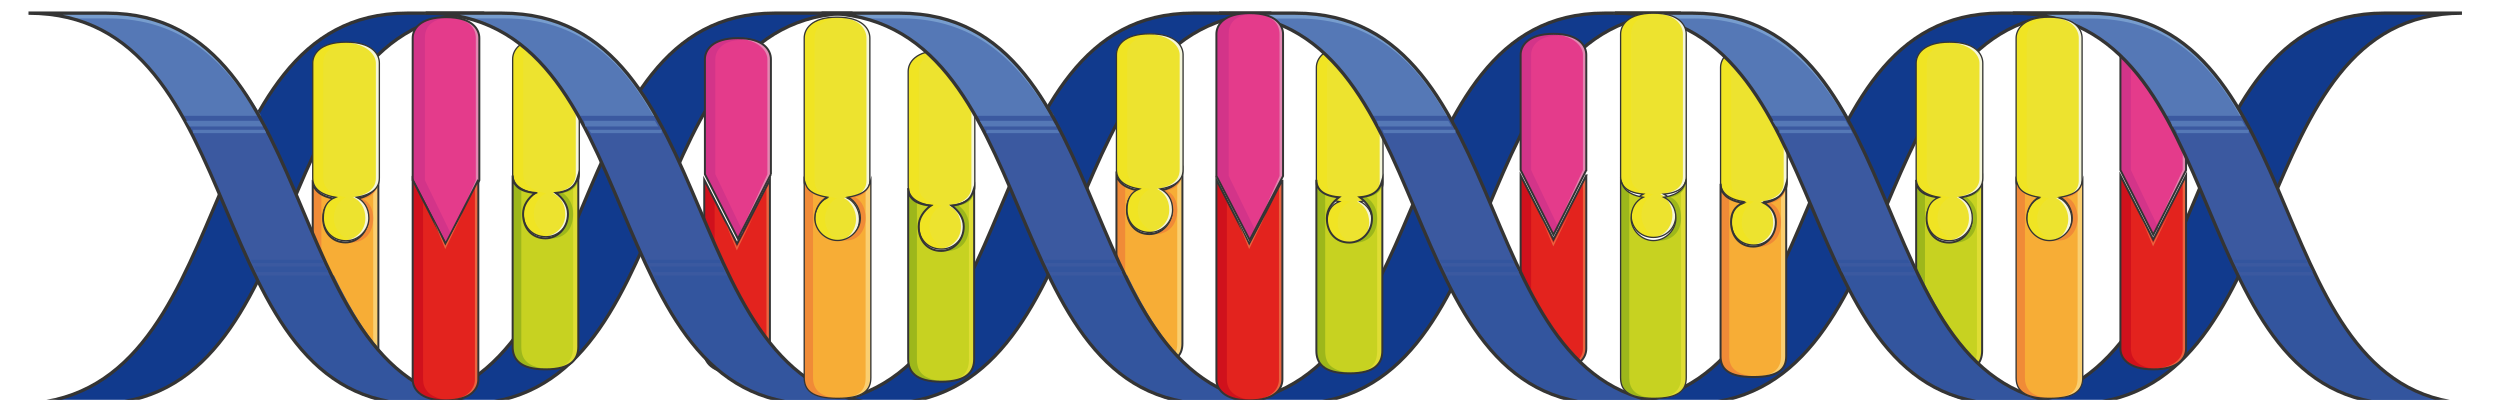 <svg xmlns="http://www.w3.org/2000/svg" version="1.0" viewBox="0 0 599.849 95.924"><defs><clipPath clipPathUnits="userSpaceOnUse" id="a"><path d="M-.08 2.159h599.157V98.1H-.08z"/></clipPath></defs><path d="M524.522 40.815V13.152c0-2.079-1.639-5.037-7.875-5.037-6.196 0-7.875 2.958-7.875 5.037v27.663l7.875 15.51 7.875-15.51z" fill="#e43b8b" fill-rule="evenodd" fill-opacity="1" stroke="none"/><path d="M511.29 40.815V13.152c0-1.679 1.24-4.597 6.596-4.597-.4-.44-.8-.44-1.24-.44-6.195 0-7.874 2.958-7.874 5.037v27.663l7.875 15.51 1.24-1.638-6.597-13.872z" fill="#d33489" fill-rule="evenodd" fill-opacity="1" stroke="none"/><path d="M523.723 13.152v27.663l-7.076 15.51 7.875-15.51V13.152c0-2.079-1.639-5.037-7.875-5.037h-.44c5.837.44 7.516 3.358 7.516 5.037z" fill="#e387b2" fill-rule="evenodd" fill-opacity="1" stroke="none"/><path d="M524.522 40.815V13.152c0-2.079-1.639-5.037-7.875-5.037-6.196 0-7.875 2.958-7.875 5.037v27.663l7.875 15.51 7.875-15.51z" fill="none" stroke="#343434" stroke-width=".48px" stroke-linecap="butt" stroke-linejoin="miter" stroke-miterlimit="8" stroke-dasharray="none" stroke-opacity="1"/><path d="M475.592 84.149V43.134c-.4 1.28-.8 3.798-5.397 4.197 1.679 1.28 2.918 2.919 2.918 5.037 0 3.358-2.518 5.837-5.436 5.837-3.318 0-5.397-2.479-5.397-5.837 0-2.118 1.24-3.757 2.918-5.037-4.997-.4-5.437-2.918-5.437-4.197v41.015c0 2.958 1.68 5.437 7.916 5.437 6.276 0 7.915-2.479 7.915-5.437z" fill="#c7d221" fill-rule="evenodd" fill-opacity="1" stroke="none"/><path d="M475.592 84.149V43.134c0 .44-.4 2.119-1.24 2.518V84.15c0 2.958-1.239 5.437-7.075 5.437h.44c6.236 0 7.875-2.479 7.875-5.437z" fill="#dfdd34" fill-rule="evenodd" fill-opacity="1" stroke="none"/><path d="M470.195 47.331c1.679 1.28 2.918 2.919 2.918 5.037 0 2.918-1.679 4.997-4.157 5.437 0 .4.4.4.84.4 2.918-.4 4.557-2.479 4.557-5.837 0-2.118-.84-3.757-2.479-5.037 2.479-.4 3.718-1.679 3.718-3.757v-.44c-.4 1.28-.8 3.798-5.397 4.197zm-1.24 42.255c-5.836-.4-7.075-2.479-7.075-5.437V46.492c-1.679-.84-2.119-2.918-2.119-3.358v41.015c0 2.958 1.68 5.437 7.916 5.437h1.279z" fill="#9db71b" fill-rule="evenodd" fill-opacity="1" stroke="none"/><path d="M475.592 84.149V43.134c-.4 1.28-.8 3.798-5.397 4.197 1.679 1.28 2.918 2.919 2.918 5.037 0 3.358-2.518 5.837-5.436 5.837-3.318 0-5.397-2.479-5.397-5.837 0-2.118 1.24-3.757 2.918-5.037-4.997-.4-5.437-2.918-5.437-4.197v41.015c0 2.958 1.68 5.437 7.916 5.437 6.276 0 7.915-2.479 7.915-5.437" fill="none" stroke="#343434" stroke-width=".48px" stroke-linecap="butt" stroke-linejoin="miter" stroke-miterlimit="8" stroke-dasharray="none" stroke-opacity="1"/><path d="M426.302 53.408c0-2.519-1.24-4.198-2.919-5.037 5.037-.84 5.437-3.358 5.437-4.598V16.19c0-2.079-1.679-5.037-7.995-5.037-6.276 0-7.995 2.958-7.995 5.037v27.583c0 1.24.44 3.758 5.476 4.598-2.078.84-2.918 2.518-2.918 5.037 0 2.918 2.079 5.396 5.437 5.396 2.958 0 5.477-2.478 5.477-5.396z" fill="#ede32f" fill-rule="evenodd" fill-opacity="1" stroke="none"/><path d="M427.98 16.19v27.583c0 1.24-.4 3.758-5.436 4.598 1.679.84 2.918 2.518 2.918 5.037 0 2.918-2.079 4.997-5.037 5.396h.44c2.918 0 5.437-2.478 5.437-5.396 0-2.519-1.24-4.198-2.919-5.037 5.037-.84 5.437-3.358 5.437-4.598V16.19c0-2.079-1.679-5.037-7.955-5.037h-.44c5.877.44 7.556 3.358 7.556 5.037z" fill="#f5f6db" fill-rule="evenodd" fill-opacity="1" stroke="none"/><path d="M417.907 53.408c0-2.519 1.279-4.198 2.958-5.037-5.077-.84-5.477-3.358-5.477-4.598V16.19c0-1.679.84-4.597 6.716-4.597-.4-.44-.84-.44-1.24-.44-6.315 0-8.034 2.958-8.034 5.037v27.583c0 1.24.44 3.758 5.516 4.598-2.118.84-2.958 2.518-2.958 5.037 0 2.918 2.079 5.396 5.477 5.396h1.24c-2.52-.8-4.198-2.918-4.198-5.396z" fill="#f0e423" fill-rule="evenodd" fill-opacity="1" stroke="none"/><path d="M426.302 53.408c0-2.519-1.24-4.198-2.919-5.037 5.037-.84 5.437-3.358 5.437-4.598V16.19c0-2.079-1.679-5.037-7.995-5.037-6.276 0-7.995 2.958-7.995 5.037v27.583c0 1.24.44 3.758 5.476 4.598-2.078.84-2.918 2.518-2.918 5.037 0 2.918 2.079 5.396 5.437 5.396 2.958 0 5.477-2.478 5.477-5.396" fill="none" stroke="#343434" stroke-width=".32px" stroke-linecap="butt" stroke-linejoin="miter" stroke-miterlimit="8" stroke-dasharray="none" stroke-opacity="1"/><path d="m380.61 42.094-7.876 15.391-7.875-15.39v41.574c0 2.079 1.679 4.957 7.875 4.957 6.236 0 7.875-2.878 7.875-4.957V42.094z" fill="#e3231e" fill-rule="evenodd" fill-opacity="1" stroke="none"/><path d="M380.61 83.67V42.093l-.8 2.08v39.495c0 2.079-1.68 4.558-7.516 4.957h.44c6.236 0 7.875-2.878 7.875-4.957z" fill="#ea6440" fill-rule="evenodd" fill-opacity="1" stroke="none"/><path d="M373.973 88.626c-5.796-.4-6.596-3.318-6.596-4.957V46.692l-2.518-4.598V83.67c0 2.079 1.679 4.957 7.875 4.957h1.24z" fill="#d0111c" fill-rule="evenodd" fill-opacity="1" stroke="none"/><path d="m380.61 42.094-7.876 15.391-7.875-15.39v41.574c0 2.079 1.679 4.957 7.875 4.957 6.236 0 7.875-2.878 7.875-4.957V42.094z" fill="none" stroke="#343434" stroke-width=".48px" stroke-linecap="butt" stroke-linejoin="miter" stroke-miterlimit="8" stroke-dasharray="none" stroke-opacity="1"/><path d="m376.852 50.49-4.158 7.835-2.878-6.157 2.878 6.956 4.158-8.635z" fill="#ea6440" fill-rule="evenodd" fill-opacity="1" stroke="none"/><path d="M329.32 53.408c0-2.519-1.239-4.198-2.918-5.037 5.037-.84 5.437-3.358 5.437-4.598V16.19c0-2.079-1.68-5.037-7.995-5.037-6.276 0-7.995 2.958-7.995 5.037v27.583c0 1.24.44 3.758 5.476 4.598-2.078.84-2.918 2.518-2.918 5.037 0 2.918 2.079 5.396 5.437 5.396 2.958 0 5.476-2.478 5.476-5.396z" fill="#ede32f" fill-rule="evenodd" fill-opacity="1" stroke="none"/><path d="M331.04 16.19v27.583c0 1.24-.44 3.758-5.437 4.598 1.679.84 2.918 2.518 2.918 5.037 0 2.918-2.079 4.997-4.997 5.396h.44c2.918 0 5.396-2.478 5.396-5.396 0-2.519-1.239-4.198-2.918-5.037 4.997-.84 5.397-3.358 5.397-4.598V16.19c0-2.079-1.64-5.037-7.875-5.037h-.44c5.836.44 7.515 3.358 7.515 5.037z" fill="#f5f6db" fill-rule="evenodd" fill-opacity="1" stroke="none"/><path d="M320.965 53.408c0-2.519 1.28-4.198 2.999-5.037-5.117-.84-5.557-3.358-5.557-4.598V16.19c0-1.679.88-4.597 6.796-4.597-.4-.44-.84-.44-1.24-.44-6.395 0-8.114 2.958-8.114 5.037v27.583c0 1.24.44 3.758 5.556 4.598-2.119.84-2.998 2.518-2.998 5.037 0 2.918 2.119 5.396 5.557 5.396h1.239c-2.519-.8-4.238-2.918-4.238-5.396z" fill="#f0e423" fill-rule="evenodd" fill-opacity="1" stroke="none"/><path d="M329.32 53.408c0-2.519-1.239-4.198-2.918-5.037 5.037-.84 5.437-3.358 5.437-4.598V16.19c0-2.079-1.68-5.037-7.995-5.037-6.276 0-7.995 2.958-7.995 5.037v27.583c0 1.24.44 3.758 5.476 4.598-2.078.84-2.918 2.518-2.918 5.037 0 2.918 2.079 5.396 5.437 5.396 2.958 0 5.476-2.478 5.476-5.396" fill="none" stroke="#343434" stroke-width=".32px" stroke-linecap="butt" stroke-linejoin="miter" stroke-miterlimit="8" stroke-dasharray="none" stroke-opacity="1"/><path d="M283.708 82.43V41.135c-.4 1.26-.82 3.758-5.397 4.597 1.66.84 2.899 2.499 2.899 4.578 0 3.337-2.499 5.856-5.417 5.856-3.318 0-5.397-2.519-5.397-5.856 0-2.08.82-3.738 2.898-4.578-4.997-.84-5.416-3.338-5.416-4.597V82.43c0 2.918 1.679 4.997 7.915 4.997 6.256 0 7.915-2.079 7.915-4.997z" fill="#f7ad36" fill-rule="evenodd" fill-opacity="1" stroke="none"/><path d="M283.708 82.43V41.135c0 .42-.4 2.099-1.24 2.519V82.43c0 2.499-1.238 4.997-7.075 4.997h.42c6.236 0 7.895-2.079 7.895-4.997z" fill="#facf71" fill-rule="evenodd" fill-opacity="1" stroke="none"/><path d="M278.311 45.732c1.66.84 2.899 2.499 2.899 4.578 0 2.938-1.66 5.016-4.158 5.856h.84c2.918-.42 4.577-2.519 4.577-5.856 0-2.08-.84-3.738-2.499-4.578 2.499-.42 3.738-2.498 3.738-4.177v-.42c-.4 1.26-.82 3.758-5.397 4.597zm-1.259 41.695c-5.836-.4-7.076-2.498-7.076-4.997V44.473c-1.679-.82-2.098-2.498-2.098-3.338V82.43c0 2.918 1.679 4.997 7.915 4.997h1.26z" fill="#f08b37" fill-rule="evenodd" fill-opacity="1" stroke="none"/><path d="M283.708 82.43V41.135c-.4 1.26-.82 3.758-5.397 4.597 1.66.84 2.899 2.499 2.899 4.578 0 3.337-2.499 5.856-5.417 5.856-3.318 0-5.397-2.519-5.397-5.856 0-2.08.82-3.738 2.898-4.578-4.997-.84-5.416-3.338-5.416-4.597V82.43c0 2.918 1.679 4.997 7.915 4.997 6.256 0 7.915-2.079 7.915-4.997" fill="none" stroke="#343434" stroke-width=".48px" stroke-linecap="butt" stroke-linejoin="miter" stroke-miterlimit="8" stroke-dasharray="none" stroke-opacity="1"/><path d="M231.38 54.347c0-2.518-1.26-4.197-2.938-5.017 5.036-.84 5.456-3.358 5.456-4.597V17.13c0-2.08-1.679-5.017-7.995-5.017-6.296 0-7.995 2.938-7.995 5.017v27.603c0 1.24.44 3.758 5.477 4.597-2.1.82-2.939 2.499-2.939 5.017 0 2.918 2.1 5.417 5.457 5.417 2.958 0 5.477-2.499 5.477-5.417z" fill="#ede32f" fill-rule="evenodd" fill-opacity="1" stroke="none"/><path d="M233.079 17.13v27.603c0 1.24-.42 3.758-5.417 4.597 1.679.82 2.918 2.499 2.918 5.017 0 2.918-2.078 5.017-4.997 5.417h.42c2.918 0 5.417-2.499 5.417-5.417 0-2.518-1.26-4.197-2.918-5.017 4.996-.84 5.396-3.358 5.396-4.597V17.13c0-2.08-1.659-5.017-7.895-5.017h-.42c5.837.42 7.496 3.358 7.496 5.017z" fill="#f5f6db" fill-rule="evenodd" fill-opacity="1" stroke="none"/><path d="M223.025 54.347c0-2.518 1.28-4.197 2.978-5.017-5.117-.84-5.537-3.358-5.537-4.597V17.13c0-1.66.86-4.598 6.796-4.598-.42-.42-.84-.42-1.259-.42-6.376 0-8.095 2.939-8.095 5.018v27.603c0 1.24.44 3.758 5.537 4.597-2.12.82-2.979 2.499-2.979 5.017 0 2.918 2.12 5.417 5.537 5.417h1.26c-2.54-.82-4.238-2.918-4.238-5.417z" fill="#f0e423" fill-rule="evenodd" fill-opacity="1" stroke="none"/><path d="M231.38 54.347c0-2.518-1.26-4.197-2.938-5.017 5.036-.84 5.456-3.358 5.456-4.597V17.13c0-2.08-1.679-5.017-7.995-5.017-6.296 0-7.995 2.938-7.995 5.017v27.603c0 1.24.44 3.758 5.477 4.597-2.1.82-2.939 2.499-2.939 5.017 0 2.918 2.1 5.417 5.457 5.417 2.958 0 5.477-2.499 5.477-5.417" fill="none" stroke="#343434" stroke-width=".32px" stroke-linecap="butt" stroke-linejoin="miter" stroke-miterlimit="8" stroke-dasharray="none" stroke-opacity="1"/><path d="m184.728 43.134-7.875 15.35-7.875-15.35v41.475c0 2.078 1.659 4.977 7.875 4.977 6.236 0 7.875-2.899 7.875-4.977V43.134z" fill="#e3231e" fill-rule="evenodd" fill-opacity="1" stroke="none"/><path d="M184.728 84.609V43.134l-.82 2.079v39.396c0 2.078-1.658 4.577-7.495 4.977h.42c6.236 0 7.895-2.899 7.895-4.977z" fill="#ea6440" fill-rule="evenodd" fill-opacity="1" stroke="none"/><path d="M178.092 89.586c-5.796-.4-6.616-3.318-6.616-4.977V47.71l-2.498-4.577v41.475c0 2.078 1.659 4.977 7.875 4.977h1.24z" fill="#d0111c" fill-rule="evenodd" fill-opacity="1" stroke="none"/><path d="m184.728 43.134-7.875 15.35-7.875-15.35v41.475c0 2.078 1.659 4.977 7.875 4.977 6.236 0 7.875-2.899 7.875-4.977V43.134z" fill="none" stroke="#343434" stroke-width=".48px" stroke-linecap="butt" stroke-linejoin="miter" stroke-miterlimit="8" stroke-dasharray="none" stroke-opacity="1"/><path d="m180.97 51.449-4.177 7.815-2.858-6.136 2.858 6.956 4.177-8.635z" fill="#ea6440" fill-rule="evenodd" fill-opacity="1" stroke="none"/><path d="M136.477 51.389c0-2.519-1.259-4.198-2.938-5.017 5.037-.84 5.457-3.358 5.457-4.597V14.17c0-2.078-1.68-5.017-7.995-5.017-6.297 0-7.996 2.939-7.996 5.017v27.604c0 1.239.44 3.757 5.477 4.597-2.099.82-2.938 2.498-2.938 5.017 0 2.918 2.099 5.417 5.457 5.417 2.958 0 5.476-2.499 5.476-5.417z" fill="#ede32f" fill-rule="evenodd" fill-opacity="1" stroke="none"/><path d="M138.156 14.171v27.604c0 1.239-.42 3.757-5.456 4.597 1.679.82 2.938 2.498 2.938 5.017 0 2.918-2.099 5.017-5.037 5.417h.42c2.938 0 5.456-2.499 5.456-5.417 0-2.519-1.259-4.198-2.938-5.017 5.037-.84 5.457-3.358 5.457-4.597V14.17c0-2.078-1.68-5.017-7.975-5.017h-.42c5.876.42 7.555 3.358 7.555 5.017z" fill="#f5f6db" fill-rule="evenodd" fill-opacity="1" stroke="none"/><path d="M128.082 51.389c0-2.519 1.26-4.198 2.939-5.017-5.057-.84-5.477-3.358-5.477-4.597V14.17c0-1.659.84-4.597 6.736-4.597-.42-.42-.84-.42-1.26-.42-6.316 0-8.015 2.939-8.015 5.017v27.604c0 1.239.44 3.757 5.497 4.597-2.119.82-2.958 2.498-2.958 5.017 0 2.918 2.099 5.417 5.477 5.417h1.259c-2.519-.82-4.198-2.919-4.198-5.417z" fill="#f0e423" fill-rule="evenodd" fill-opacity="1" stroke="none"/><path d="M136.477 51.389c0-2.519-1.259-4.198-2.938-5.017 5.037-.84 5.457-3.358 5.457-4.597V14.17c0-2.078-1.68-5.017-7.995-5.017-6.297 0-7.996 2.939-7.996 5.017v27.604c0 1.239.44 3.757 5.477 4.597-2.099.82-2.938 2.498-2.938 5.017 0 2.918 2.099 5.417 5.457 5.417 2.958 0 5.476-2.499 5.476-5.417" fill="none" stroke="#343434" stroke-width=".32px" stroke-linecap="butt" stroke-linejoin="miter" stroke-miterlimit="8" stroke-dasharray="none" stroke-opacity="1"/><path d="M90.785 84.429V43.134c-.4 1.26-.82 3.758-5.377 4.597 1.66.84 2.898 2.499 2.898 4.577 0 3.338-2.478 5.857-5.396 5.857-3.298 0-5.377-2.519-5.377-5.857 0-2.078.82-3.737 2.898-4.577-4.977-.84-5.396-3.338-5.396-4.597v41.295c0 2.918 1.659 4.997 7.875 4.997 6.236 0 7.875-2.079 7.875-4.997z" fill="#f7ad36" fill-rule="evenodd" fill-opacity="1" stroke="none"/><path d="M90.785 84.429V43.134c0 .42-.4 2.099-1.24 2.518V84.43c0 2.498-1.239 4.997-7.075 4.997h.42c6.236 0 7.895-2.079 7.895-4.997z" fill="#facf71" fill-rule="evenodd" fill-opacity="1" stroke="none"/><path d="M85.408 47.731c1.66.84 2.898 2.499 2.898 4.577 0 2.939-1.659 5.017-4.137 5.857h.82c2.898-.42 4.557-2.519 4.557-5.857 0-2.078-.82-3.737-2.479-4.577 2.479-.42 3.718-2.498 3.718-4.177v-.42c-.4 1.26-.82 3.758-5.377 4.597zM84.17 89.426c-5.816-.4-7.056-2.499-7.056-4.997V46.472c-1.659-.82-2.078-2.499-2.078-3.338v41.295c0 2.918 1.659 4.997 7.875 4.997h1.259z" fill="#f08b37" fill-rule="evenodd" fill-opacity="1" stroke="none"/><path d="M90.785 84.429V43.134c-.4 1.26-.82 3.758-5.377 4.597 1.66.84 2.898 2.499 2.898 4.577 0 3.338-2.478 5.857-5.396 5.857-3.298 0-5.377-2.519-5.377-5.857 0-2.078.82-3.737 2.898-4.577-4.977-.84-5.396-3.338-5.396-4.597v41.295c0 2.918 1.659 4.997 7.875 4.997 6.236 0 7.875-2.079 7.875-4.997" fill="none" stroke="#343434" stroke-width=".48px" stroke-linecap="butt" stroke-linejoin="miter" stroke-miterlimit="8" stroke-dasharray="none" stroke-opacity="1"/><path d="M115.97 3.158c-53.328 0-39.157 93.783-93.324 93.783H3.878c54.607 0 40.435-93.783 93.763-93.783h18.329z" fill="#113a8d" fill-rule="evenodd" fill-opacity="1" stroke="none"/><path clip-path="url(#a)" d="M115.97 3.158c-53.328 0-39.157 93.783-93.324 93.783H3.878c54.607 0 40.435-93.783 93.763-93.783h18.329z" fill="none" stroke="#343434" stroke-width=".8px" stroke-linecap="butt" stroke-linejoin="miter" stroke-miterlimit="8" stroke-dasharray="none" stroke-opacity="1"/><path d="M204.556 3.158c-53.248 0-39.096 93.783-93.203 93.783h-18.73c54.108 0 39.957-93.783 93.224-93.783h18.709z" fill="#113a8d" fill-rule="evenodd" fill-opacity="1" stroke="none"/><path clip-path="url(#a)" d="M204.556 3.158c-53.248 0-39.096 93.783-93.203 93.783h-18.73c54.108 0 39.957-93.783 93.224-93.783h18.709z" fill="none" stroke="#343434" stroke-width=".8px" stroke-linecap="butt" stroke-linejoin="miter" stroke-miterlimit="8" stroke-dasharray="none" stroke-opacity="1"/><path d="M305.055 3.158c-53.328 0-39.156 93.783-93.743 93.783h-18.349c54.187 0 40.016-93.783 93.343-93.783h18.75z" fill="#113a8d" fill-rule="evenodd" fill-opacity="1" stroke="none"/><path clip-path="url(#a)" d="M305.055 3.158c-53.328 0-39.156 93.783-93.743 93.783h-18.349c54.187 0 40.016-93.783 93.343-93.783h18.75z" fill="none" stroke="#343434" stroke-width=".8px" stroke-linecap="butt" stroke-linejoin="miter" stroke-miterlimit="8" stroke-dasharray="none" stroke-opacity="1"/><path d="M403.316 3.158c-53.328 0-39.137 93.783-93.304 93.783h-18.788c54.606 0 40.455-93.783 93.783-93.783h18.309z" fill="#113a8d" fill-rule="evenodd" fill-opacity="1" stroke="none"/><path clip-path="url(#a)" d="M403.316 3.158c-53.328 0-39.137 93.783-93.304 93.783h-18.788c54.606 0 40.455-93.783 93.783-93.783h18.309z" fill="none" stroke="#343434" stroke-width=".8px" stroke-linecap="butt" stroke-linejoin="miter" stroke-miterlimit="8" stroke-dasharray="none" stroke-opacity="1"/><path d="M498.778 3.158c-53.368 0-39.177 93.783-93.823 93.783h-18.35c54.248 0 40.056-93.783 93.424-93.783h18.749z" fill="#113a8d" fill-rule="evenodd" fill-opacity="1" stroke="none"/><path clip-path="url(#a)" d="M498.778 3.158c-53.368 0-39.177 93.783-93.823 93.783h-18.35c54.248 0 40.056-93.783 93.424-93.783h18.749z" fill="none" stroke="#343434" stroke-width=".8px" stroke-linecap="butt" stroke-linejoin="miter" stroke-miterlimit="8" stroke-dasharray="none" stroke-opacity="1"/><path d="M590.722 3.158c-53.248 0-39.096 93.783-93.623 93.783h-18.31c54.128 0 39.977-93.783 93.224-93.783h18.709z" fill="#113a8d" fill-rule="evenodd" fill-opacity="1" stroke="none"/><path clip-path="url(#a)" d="M590.722 3.158c-53.248 0-39.096 93.783-93.623 93.783h-18.31c54.128 0 39.977-93.783 93.224-93.783h18.709z" fill="none" stroke="#343434" stroke-width=".8px" stroke-linecap="butt" stroke-linejoin="miter" stroke-miterlimit="8" stroke-dasharray="none" stroke-opacity="1"/><path d="M118.768 96.941c-53.248 0-39.096-93.783-93.203-93.783H6.835c54.528 0 40.376 93.783 93.624 93.783h18.309z" fill="#3b59a0" fill-rule="evenodd" fill-opacity="1" stroke="none"/><path d="M25.584 3.158H7.236c18.348 0 28.762 10.854 36.677 24.625h18.729C54.327 14.012 43.913 3.158 25.584 3.158z" fill="#5578b6" fill-rule="evenodd" fill-opacity="1" stroke="none"/><path d="M25.964 4.417c17.53 0 27.963 10.014 35.879 23.366-7.916-14.171-18.35-24.625-36.698-24.625H6.356c4.178 0 7.516.42 10.854 1.26h8.754z" fill="#779dce" fill-rule="evenodd" fill-opacity="1" stroke="none"/><path d="M80.111 66.08H61.363c8.335 17.15 19.168 31.341 39.556 31.341h18.728c-20.807 0-31.22-14.191-39.536-31.341z" fill="#33559e" fill-rule="evenodd" fill-opacity="1" stroke="none"/><path clip-path="url(#a)" d="M118.768 96.941c-53.248 0-39.096-93.783-93.203-93.783H6.835c54.528 0 40.376 93.783 93.624 93.783h18.309z" fill="none" stroke="#343434" stroke-width=".8px" stroke-linecap="butt" stroke-linejoin="miter" stroke-miterlimit="8" stroke-dasharray="none" stroke-opacity="1"/><path d="M44.653 28.982h17.57l.819 1.36h-17.55l-.84-1.36zM46.332 31.141h17.19l.32.8h-17.51v-.8z" fill="#5578b6" fill-rule="evenodd" fill-opacity="1" stroke="none"/><path d="M78.792 65.28h-17.41l-.339-1.359h16.93l.82 1.36zM77.673 63.122h-17.17l-.34-.8h17.01l.5.8z" fill="#33559e" fill-rule="evenodd" fill-opacity="1" stroke="none"/><path d="M214.23 96.941c-53.328 0-39.156-93.783-93.743-93.783h-18.349c54.187 0 40.016 93.783 93.344 93.783h18.748z" fill="#3b59a0" fill-rule="evenodd" fill-opacity="1" stroke="none"/><path d="M120.927 3.158h-18.789c18.369 0 28.803 10.854 36.718 24.625h18.768c-7.915-13.771-18.348-24.625-36.697-24.625z" fill="#5578b6" fill-rule="evenodd" fill-opacity="1" stroke="none"/><path d="M120.967 4.417c17.889 0 28.283 10.014 35.778 23.366h.4c-7.895-14.171-18.709-24.625-37.018-24.625h-18.309c3.758 0 7.496.42 10.834 1.26h8.315z" fill="#779dce" fill-rule="evenodd" fill-opacity="1" stroke="none"/><path d="M175.054 66.08h-18.309c8.335 17.15 18.729 31.341 39.516 31.341h18.289c-20.368 0-31.181-14.191-39.496-31.341z" fill="#33559e" fill-rule="evenodd" fill-opacity="1" stroke="none"/><path clip-path="url(#a)" d="M214.23 96.941c-53.328 0-39.156-93.783-93.743-93.783h-18.349c54.187 0 40.016 93.783 93.344 93.783h18.748z" fill="none" stroke="#343434" stroke-width=".8px" stroke-linecap="butt" stroke-linejoin="miter" stroke-miterlimit="8" stroke-dasharray="none" stroke-opacity="1"/><path d="M140.115 28.982h17.01l.82 1.36h-17.49l-.34-1.36zM141.314 31.141h17.43v.8h-16.93l-.5-.8z" fill="#5578b6" fill-rule="evenodd" fill-opacity="1" stroke="none"/><path d="M173.775 65.28h-16.99l-.84-1.359h17.51l.32 1.36zM172.975 63.122h-17.49l-.339-.8h17.51l.32.8z" fill="#33559e" fill-rule="evenodd" fill-opacity="1" stroke="none"/><path d="M309.213 96.941c-53.328 0-39.157-93.783-93.324-93.783h-18.768c54.606 0 40.435 93.783 93.763 93.783h18.329z" fill="#3b59a0" fill-rule="evenodd" fill-opacity="1" stroke="none"/><path d="M215.91 3.158H197.6c18.31 0 28.703 10.854 36.618 24.625h18.709c-8.315-13.771-18.709-24.625-37.018-24.625z" fill="#5578b6" fill-rule="evenodd" fill-opacity="1" stroke="none"/><path d="M216.289 4.417c17.47 0 27.863 10.014 35.758 23.366-7.895-14.171-18.289-24.625-36.598-24.625h-18.728c4.177 0 7.495.42 10.833 1.26h8.735z" fill="#779dce" fill-rule="evenodd" fill-opacity="1" stroke="none"/><path d="M270.476 66.08h-18.749c8.335 17.15 19.169 31.341 39.556 31.341h18.73c-20.808 0-31.222-14.191-39.537-31.341z" fill="#33559e" fill-rule="evenodd" fill-opacity="1" stroke="none"/><path clip-path="url(#a)" d="M309.213 96.941c-53.328 0-39.157-93.783-93.324-93.783h-18.768c54.606 0 40.435 93.783 93.763 93.783h18.329z" fill="none" stroke="#343434" stroke-width=".8px" stroke-linecap="butt" stroke-linejoin="miter" stroke-miterlimit="8" stroke-dasharray="none" stroke-opacity="1"/><path d="M235.098 28.982h17.489l.82 1.36h-17.47l-.84-1.36zM236.697 31.141h17.01l.499.8h-17.51v-.8z" fill="#5578b6" fill-rule="evenodd" fill-opacity="1" stroke="none"/><path d="M269.237 65.28h-17.49l-.5-1.359h17.17l.82 1.36zM267.878 63.122h-17.01l-.5-.8h17.19l.32.8z" fill="#33559e" fill-rule="evenodd" fill-opacity="1" stroke="none"/><path d="M404.435 96.941c-53.248 0-39.096-93.783-93.623-93.783h-18.31c54.128 0 39.976 93.783 93.224 93.783h18.709z" fill="#3b59a0" fill-rule="evenodd" fill-opacity="1" stroke="none"/><path d="M311.251 3.158h-18.748c18.309 0 28.702 10.873 36.618 24.625h18.708c-7.875-13.752-18.269-24.625-36.578-24.625z" fill="#5578b6" fill-rule="evenodd" fill-opacity="1" stroke="none"/><path d="M311.251 4.437c17.91 0 28.343 9.994 35.859 23.346h.4c-7.916-14.191-18.75-24.625-37.098-24.625h-18.389c3.758 0 7.515.44 10.873 1.28h8.355z" fill="#779dce" fill-rule="evenodd" fill-opacity="1" stroke="none"/><path d="M365.379 66.08h-18.35c8.356 17.15 18.79 31.341 39.617 31.341h18.349c-20.428 0-31.262-14.191-39.616-31.341z" fill="#33559e" fill-rule="evenodd" fill-opacity="1" stroke="none"/><path clip-path="url(#a)" d="M404.435 96.941c-53.248 0-39.096-93.783-93.623-93.783h-18.31c54.128 0 39.976 93.783 93.224 93.783h18.709z" fill="none" stroke="#343434" stroke-width=".8px" stroke-linecap="butt" stroke-linejoin="miter" stroke-miterlimit="8" stroke-dasharray="none" stroke-opacity="1"/><path d="M330.32 28.982h17.19l.799 1.36h-17.47l-.52-1.36zM331.679 31.141h17.51v.8h-17.15l-.36-.8z" fill="#5578b6" fill-rule="evenodd" fill-opacity="1" stroke="none"/><path d="M364.46 65.28h-17.47l-.84-1.359h17.51l.8 1.36zM363.34 63.122h-17.47l-.52-.8h17.51l.48.8z" fill="#33559e" fill-rule="evenodd" fill-opacity="1" stroke="none"/><path d="M499.577 96.941c-53.327 0-39.136-93.783-93.303-93.783h-18.789c54.607 0 40.456 93.783 93.783 93.783h18.31z" fill="#3b59a0" fill-rule="evenodd" fill-opacity="1" stroke="none"/><path d="M406.194 3.158h-18.389c18.389 0 28.822 10.873 36.738 24.625h18.748c-8.315-13.752-18.748-24.625-37.097-24.625z" fill="#5578b6" fill-rule="evenodd" fill-opacity="1" stroke="none"/><path d="M406.594 4.437c17.509 0 27.903 9.994 35.818 23.346-7.915-14.191-18.309-24.625-36.658-24.625h-18.749c4.198 0 7.516.44 10.834 1.28h8.755z" fill="#779dce" fill-rule="evenodd" fill-opacity="1" stroke="none"/><path d="M460.72 66.08h-18.788c8.355 17.15 19.229 31.341 39.696 31.341h18.749c-20.868 0-31.301-14.191-39.656-31.341z" fill="#33559e" fill-rule="evenodd" fill-opacity="1" stroke="none"/><path clip-path="url(#a)" d="M499.577 96.941c-53.327 0-39.136-93.783-93.303-93.783h-18.789c54.607 0 40.456 93.783 93.783 93.783h18.31z" fill="none" stroke="#343434" stroke-width=".8px" stroke-linecap="butt" stroke-linejoin="miter" stroke-miterlimit="8" stroke-dasharray="none" stroke-opacity="1"/><path d="M425.302 28.982h17.51l.8 1.36h-17.47l-.84-1.36zM426.981 31.141h17.11l.32.8h-17.43v-.8z" fill="#5578b6" fill-rule="evenodd" fill-opacity="1" stroke="none"/><path d="M459.442 65.28h-17.47l-.36-1.359h17.03l.8 1.36zM458.242 63.122h-17.07l-.36-.8h16.95l.48.8z" fill="#33559e" fill-rule="evenodd" fill-opacity="1" stroke="none"/><path d="M594.88 96.941c-53.248 0-39.097-93.783-93.624-93.783h-18.309c54.127 0 39.976 93.783 93.224 93.783h18.708z" fill="#3b59a0" fill-rule="evenodd" fill-opacity="1" stroke="none"/><path d="M501.656 3.158h-18.709c18.31 0 28.663 10.873 36.578 24.625h18.669c-7.875-13.752-18.27-24.625-36.538-24.625z" fill="#5578b6" fill-rule="evenodd" fill-opacity="1" stroke="none"/><path d="M501.616 4.437c17.91 0 28.343 9.994 35.858 23.346h.4c-7.915-14.191-18.749-24.625-37.098-24.625h-18.388c3.757 0 7.515.44 10.873 1.28h8.355z" fill="#779dce" fill-rule="evenodd" fill-opacity="1" stroke="none"/><path d="M555.743 66.08h-18.349c8.355 17.15 18.789 31.341 39.616 31.341h18.35c-20.428 0-31.262-14.191-39.617-31.341z" fill="#33559e" fill-rule="evenodd" fill-opacity="1" stroke="none"/><path clip-path="url(#a)" d="M594.88 96.941c-53.248 0-39.097-93.783-93.624-93.783h-18.309c54.127 0 39.976 93.783 93.224 93.783h18.708z" fill="none" stroke="#343434" stroke-width=".8px" stroke-linecap="butt" stroke-linejoin="miter" stroke-miterlimit="8" stroke-dasharray="none" stroke-opacity="1"/><path d="M520.764 28.982h17.19l.8 1.36h-17.47l-.52-1.36zM522.044 31.141h17.509v.8h-17.15l-.36-.8z" fill="#5578b6" fill-rule="evenodd" fill-opacity="1" stroke="none"/><path d="M554.904 65.28h-17.55l-.84-1.359h17.59l.8 1.36zM553.704 63.122h-17.469l-.52-.8h17.51l.48.8z" fill="#33559e" fill-rule="evenodd" fill-opacity="1" stroke="none"/><path d="M88.506 52.348c0-2.518-1.259-4.197-2.938-5.017 5.037-.84 5.457-3.358 5.457-4.597V15.131c0-2.079-1.68-5.017-7.995-5.017-6.297 0-7.995 2.938-7.995 5.017v27.603c0 1.24.44 3.758 5.476 4.597-2.099.82-2.938 2.499-2.938 5.017 0 2.919 2.099 5.417 5.457 5.417 2.958 0 5.476-2.498 5.476-5.417z" fill="#ede32f" fill-rule="evenodd" fill-opacity="1" stroke="none"/><path d="M90.185 15.13v27.604c0 1.24-.42 3.758-5.456 4.597 1.679.82 2.938 2.499 2.938 5.017 0 2.919-2.099 5.017-5.037 5.417h.42c2.938 0 5.456-2.498 5.456-5.417 0-2.518-1.259-4.197-2.938-5.017 5.037-.84 5.457-3.358 5.457-4.597V15.131c0-2.079-1.68-5.017-7.975-5.017h-.42c5.876.42 7.555 3.358 7.555 5.017z" fill="#f5f6db" fill-rule="evenodd" fill-opacity="1" stroke="none"/><path d="M80.111 52.348c0-2.518 1.26-4.197 2.939-5.017-5.057-.84-5.477-3.358-5.477-4.597V15.131c0-1.66.84-4.597 6.736-4.597-.42-.42-.84-.42-1.26-.42-6.316 0-8.014 2.938-8.014 5.017v27.603c0 1.24.44 3.758 5.496 4.597-2.119.82-2.958 2.499-2.958 5.017 0 2.919 2.099 5.417 5.477 5.417h1.259c-2.519-.82-4.198-2.918-4.198-5.417z" fill="#f0e423" fill-rule="evenodd" fill-opacity="1" stroke="none"/><path d="M88.506 52.348c0-2.518-1.259-4.197-2.938-5.017 5.037-.84 5.457-3.358 5.457-4.597V15.131c0-2.079-1.68-5.017-7.995-5.017-6.297 0-7.995 2.938-7.995 5.017v27.603c0 1.24.44 3.758 5.476 4.597-2.099.82-2.938 2.499-2.938 5.017 0 2.919 2.099 5.417 5.457 5.417 2.958 0 5.476-2.498 5.476-5.417" fill="none" stroke="#343434" stroke-width=".32px" stroke-linecap="butt" stroke-linejoin="miter" stroke-miterlimit="8" stroke-dasharray="none" stroke-opacity="1"/><path d="M281.35 50.35c0-2.519-1.26-4.198-2.939-5.017 5.037-.84 5.457-3.358 5.457-4.598V13.132c0-2.079-1.679-5.017-7.995-5.017-6.296 0-7.995 2.938-7.995 5.017v27.603c0 1.24.44 3.758 5.476 4.598-2.098.819-2.938 2.498-2.938 5.016 0 2.919 2.099 5.417 5.457 5.417 2.958 0 5.476-2.498 5.476-5.417z" fill="#ede32f" fill-rule="evenodd" fill-opacity="1" stroke="none"/><path d="M283.048 13.132v27.603c0 1.24-.42 3.758-5.416 4.598 1.679.819 2.918 2.498 2.918 5.016 0 2.919-2.079 5.017-4.997 5.417h.42c2.918 0 5.416-2.498 5.416-5.417 0-2.518-1.259-4.197-2.918-5.016 4.997-.84 5.397-3.358 5.397-4.598V13.132c0-2.079-1.659-5.017-7.895-5.017h-.42c5.836.42 7.495 3.358 7.495 5.017z" fill="#f5f6db" fill-rule="evenodd" fill-opacity="1" stroke="none"/><path d="M272.995 50.35c0-2.519 1.279-4.198 2.978-5.017-5.117-.84-5.537-3.358-5.537-4.598V13.132c0-1.659.86-4.597 6.796-4.597-.42-.42-.84-.42-1.26-.42-6.375 0-8.094 2.938-8.094 5.017v27.603c0 1.24.44 3.758 5.536 4.598-2.118.819-2.978 2.498-2.978 5.016 0 2.919 2.119 5.417 5.537 5.417h1.259c-2.538-.82-4.237-2.918-4.237-5.417z" fill="#f0e423" fill-rule="evenodd" fill-opacity="1" stroke="none"/><path d="M281.35 50.35c0-2.519-1.26-4.198-2.939-5.017 5.037-.84 5.457-3.358 5.457-4.598V13.132c0-2.079-1.679-5.017-7.995-5.017-6.296 0-7.995 2.938-7.995 5.017v27.603c0 1.24.44 3.758 5.476 4.598-2.098.819-2.938 2.498-2.938 5.016 0 2.919 2.099 5.417 5.457 5.417 2.958 0 5.476-2.498 5.476-5.417" fill="none" stroke="#343434" stroke-width=".32px" stroke-linecap="butt" stroke-linejoin="miter" stroke-miterlimit="8" stroke-dasharray="none" stroke-opacity="1"/><path d="M473.233 52.368c0-2.518-1.24-4.197-2.918-5.037 5.037-.84 5.437-3.358 5.437-4.597V15.151c0-2.079-1.68-5.037-7.995-5.037-6.277 0-7.996 2.958-7.996 5.037v27.583c0 1.24.44 3.758 5.477 4.597-2.079.84-2.918 2.519-2.918 5.037 0 2.918 2.079 5.397 5.437 5.397 2.958 0 5.476-2.479 5.476-5.397z" fill="#ede32f" fill-rule="evenodd" fill-opacity="1" stroke="none"/><path d="M474.952 15.15v27.584c0 1.24-.44 3.758-5.437 4.597 1.68.84 2.919 2.519 2.919 5.037 0 2.918-2.08 4.997-4.997 5.397h.44c2.918 0 5.396-2.479 5.396-5.397 0-2.518-1.24-4.197-2.918-5.037 4.997-.84 5.397-3.358 5.397-4.597V15.151c0-2.079-1.64-5.037-7.876-5.037h-.44c5.837.44 7.516 3.358 7.516 5.037z" fill="#f5f6db" fill-rule="evenodd" fill-opacity="1" stroke="none"/><path d="M464.878 52.368c0-2.518 1.28-4.197 2.998-5.037-5.116-.84-5.556-3.358-5.556-4.597V15.151c0-1.68.88-4.597 6.796-4.597-.4-.44-.84-.44-1.24-.44-6.396 0-8.115 2.958-8.115 5.037v27.583c0 1.24.44 3.758 5.557 4.597-2.119.84-2.998 2.519-2.998 5.037 0 2.918 2.119 5.397 5.556 5.397h1.24c-2.519-.8-4.238-2.918-4.238-5.397z" fill="#f0e423" fill-rule="evenodd" fill-opacity="1" stroke="none"/><path d="M473.233 52.368c0-2.518-1.24-4.197-2.918-5.037 5.037-.84 5.437-3.358 5.437-4.597V15.151c0-2.079-1.68-5.037-7.995-5.037-6.277 0-7.996 2.958-7.996 5.037v27.583c0 1.24.44 3.758 5.477 4.597-2.079.84-2.918 2.519-2.918 5.037 0 2.918 2.079 5.397 5.437 5.397 2.958 0 5.476-2.479 5.476-5.397" fill="none" stroke="#343434" stroke-width=".32px" stroke-linecap="butt" stroke-linejoin="miter" stroke-miterlimit="8" stroke-dasharray="none" stroke-opacity="1"/><path d="M206.235 52.508c0-2.079-1.24-4.177-2.898-4.997 4.977-.42 5.377-2.918 5.377-4.177v-34.2c0-2.078-1.64-5.016-7.876-5.016-6.216 0-7.875 2.938-7.875 5.016v34.2c0 1.259.42 3.757 5.397 4.177-1.66.82-2.898 2.918-2.898 4.997 0 3.338 2.478 5.417 5.376 5.417 2.919 0 5.397-2.079 5.397-5.417z" fill="#ede32f" fill-rule="evenodd" fill-opacity="1" stroke="none"/><path d="M207.894 9.134v34.2c0 1.259-.42 3.757-5.417 4.177 1.68.82 2.919 2.918 2.919 4.997 0 2.918-2.08 5.417-4.997 5.417h.42c2.918 0 5.416-2.079 5.416-5.417 0-2.079-1.26-4.177-2.918-4.997 4.997-.42 5.397-2.918 5.397-4.177v-34.2c0-2.078-1.66-5.016-7.896-5.016h-.42c5.837 0 7.496 2.938 7.496 5.016z" fill="#f5f6db" fill-rule="evenodd" fill-opacity="1" stroke="none"/><path d="M197.94 52.508c0-2.079 1.24-4.177 2.898-4.997-4.957-.42-5.376-2.918-5.376-4.177v-34.2c0-2.078 1.239-4.597 6.616-5.016h-1.24c-6.216 0-7.875 2.938-7.875 5.016v34.2c0 1.259.42 3.757 5.397 4.177-1.66.82-2.898 2.918-2.898 4.997 0 3.338 2.478 5.417 5.376 5.417h1.24c-2.479-.4-4.138-2.918-4.138-5.417z" fill="#f0e423" fill-rule="evenodd" fill-opacity="1" stroke="none"/><path d="M206.235 52.508c0-2.079-1.24-4.177-2.898-4.997 4.977-.42 5.377-2.918 5.377-4.177v-34.2c0-2.078-1.64-5.016-7.876-5.016-6.216 0-7.875 2.938-7.875 5.016v34.2c0 1.259.42 3.757 5.397 4.177-1.66.82-2.898 2.918-2.898 4.997 0 3.338 2.478 5.417 5.376 5.417 2.919 0 5.397-2.079 5.397-5.417" fill="none" stroke="#343434" stroke-width=".32px" stroke-linecap="butt" stroke-linejoin="miter" stroke-miterlimit="8" stroke-dasharray="none" stroke-opacity="1"/><path d="M402.116 51.569c0-2.079-1.239-4.198-2.878-4.997 4.957-.44 5.357-2.918 5.357-4.198V8.195c0-2.079-1.64-5.037-7.875-5.037-6.197 0-7.876 2.958-7.876 5.037v34.18c0 1.279.44 3.757 5.397 4.197-1.639.8-2.878 2.918-2.878 4.997 0 3.318 2.478 5.396 5.357 5.396 2.918 0 5.396-2.078 5.396-5.396z" fill="#ede32f" fill-rule="evenodd" fill-opacity="1" stroke="none"/><path d="M403.795 8.195v34.18c0 1.279-.44 3.757-5.436 4.197 1.679.8 2.918 2.918 2.918 4.997 0 2.918-2.079 5.396-4.997 5.396h.44c2.918 0 5.396-2.078 5.396-5.396 0-2.079-1.239-4.198-2.918-4.997 4.997-.44 5.397-2.918 5.397-4.198V8.195c0-2.079-1.64-5.037-7.875-5.037h-.44c5.836 0 7.515 2.958 7.515 5.037z" fill="#f5f6db" fill-rule="evenodd" fill-opacity="1" stroke="none"/><path d="M393.841 51.569c0-2.079 1.24-4.198 2.879-4.997-4.957-.44-5.357-2.918-5.357-4.198V8.195c0-2.079 1.24-4.597 6.596-5.037h-1.24c-6.196 0-7.875 2.958-7.875 5.037v34.18c0 1.279.44 3.757 5.397 4.197-1.639.8-2.878 2.918-2.878 4.997 0 3.318 2.478 5.396 5.357 5.396h1.239c-2.479-.4-4.118-2.918-4.118-5.396z" fill="#f0e423" fill-rule="evenodd" fill-opacity="1" stroke="none"/><path clip-path="url(#a)" d="M402.116 51.569c0-2.079-1.239-4.198-2.878-4.997 4.957-.44 5.357-2.918 5.357-4.198V8.195c0-2.079-1.64-5.037-7.875-5.037-6.197 0-7.876 2.958-7.876 5.037v34.18c0 1.279.44 3.757 5.397 4.197-1.639.8-2.878 2.918-2.878 4.997 0 3.318 2.478 5.396 5.357 5.396 2.918 0 5.396-2.078 5.396-5.396" fill="none" stroke="#343434" stroke-width=".32px" stroke-linecap="butt" stroke-linejoin="miter" stroke-miterlimit="8" stroke-dasharray="none" stroke-opacity="1"/><path d="M497.099 52.528c0-2.079-1.24-4.197-2.918-4.997 4.996-.44 5.396-2.918 5.396-4.197V9.154c0-2.078-1.639-5.036-7.915-5.036-6.236 0-7.915 2.958-7.915 5.036v34.18c0 1.279.44 3.757 5.437 4.197-1.68.8-2.919 2.918-2.919 4.997 0 3.318 2.519 5.397 5.397 5.397 2.918 0 5.437-2.079 5.437-5.397z" fill="#ede32f" fill-rule="evenodd" fill-opacity="1" stroke="none"/><path d="M498.778 9.154v34.18c0 1.279-.44 3.757-5.437 4.197 1.679.8 2.918 2.918 2.918 4.997 0 2.918-2.079 5.397-4.997 5.397h.44c2.918 0 5.397-2.079 5.397-5.397 0-2.079-1.24-4.197-2.918-4.997 4.996-.44 5.396-2.918 5.396-4.197V9.154c0-2.078-1.639-5.036-7.875-5.036h-.44c5.837 0 7.516 2.958 7.516 5.036z" fill="#f5f6db" fill-rule="evenodd" fill-opacity="1" stroke="none"/><path d="M488.784 52.528c0-2.079 1.239-4.197 2.918-4.997-4.997-.44-5.437-2.918-5.437-4.197V9.154c0-2.078 1.28-4.597 6.676-5.036h-1.239c-6.276 0-7.955 2.958-7.955 5.036v34.18c0 1.279.44 3.757 5.437 4.197-1.64.8-2.919 2.918-2.919 4.997 0 3.318 2.519 5.397 5.437 5.397h1.24c-2.48-.4-4.158-2.918-4.158-5.397z" fill="#f0e423" fill-rule="evenodd" fill-opacity="1" stroke="none"/><path d="M497.099 52.528c0-2.079-1.24-4.197-2.918-4.997 4.996-.44 5.396-2.918 5.396-4.197V9.154c0-2.078-1.639-5.036-7.915-5.036-6.236 0-7.915 2.958-7.915 5.036v34.18c0 1.279.44 3.757 5.437 4.197-1.68.8-2.919 2.918-2.919 4.997 0 3.318 2.519 5.397 5.397 5.397 2.918 0 5.437-2.079 5.437-5.397" fill="none" stroke="#343434" stroke-width=".32px" stroke-linecap="butt" stroke-linejoin="miter" stroke-miterlimit="8" stroke-dasharray="none" stroke-opacity="1"/><path d="M428.58 85.468V44.093c-.4 1.28-.8 3.798-5.356 4.597 1.639.84 2.878 2.519 2.878 4.598 0 3.358-2.479 5.876-5.397 5.876-3.278 0-5.357-2.518-5.357-5.876 0-2.079.8-3.758 2.879-4.598-4.957-.799-5.397-3.317-5.397-4.597v41.375c0 2.918 1.679 4.997 7.875 4.997 6.236 0 7.875-2.079 7.875-4.997z" fill="#f7ad36" fill-rule="evenodd" fill-opacity="1" stroke="none"/><path d="M428.58 85.468V44.093c0 .44-.4 2.119-1.239 2.519v38.856c0 2.519-1.24 4.997-7.076 4.997h.44c6.236 0 7.875-2.079 7.875-4.997z" fill="#facf71" fill-rule="evenodd" fill-opacity="1" stroke="none"/><path d="M423.224 48.69c1.639.84 2.878 2.519 2.878 4.598 0 2.958-1.64 5.037-4.118 5.876h.8c2.918-.44 4.557-2.518 4.557-5.876 0-2.079-.8-3.758-2.478-4.598 2.478-.4 3.717-2.478 3.717-4.157v-.44c-.4 1.28-.8 3.798-5.356 4.597zm-1.24 41.775c-5.836-.4-7.075-2.478-7.075-4.997V47.451c-1.64-.84-2.08-2.518-2.08-3.358v41.375c0 2.918 1.68 4.997 7.876 4.997h1.28z" fill="#f08b37" fill-rule="evenodd" fill-opacity="1" stroke="none"/><path d="M428.58 85.468V44.093c-.4 1.28-.8 3.798-5.356 4.597 1.639.84 2.878 2.519 2.878 4.598 0 3.358-2.479 5.876-5.397 5.876-3.278 0-5.357-2.518-5.357-5.876 0-2.079.8-3.758 2.879-4.598-4.957-.799-5.397-3.317-5.397-4.597v41.375c0 2.918 1.679 4.997 7.875 4.997 6.236 0 7.875-2.079 7.875-4.997" fill="none" stroke="#343434" stroke-width=".48px" stroke-linecap="butt" stroke-linejoin="miter" stroke-miterlimit="8" stroke-dasharray="none" stroke-opacity="1"/><path d="M208.953 90.605V43.134c-.42 1.26-.42 3.338-5.456 4.177 1.679.82 2.938 2.919 2.938 4.997 0 2.899-2.519 5.397-5.477 5.397-2.938 0-5.456-2.498-5.456-5.397 0-2.078 1.259-4.177 2.938-4.997-5.037-.84-5.037-2.918-5.477-4.177v47.471c0 2.898 1.699 4.977 7.995 4.977 6.316 0 7.995-2.079 7.995-4.977z" fill="#f7ad36" fill-rule="evenodd" fill-opacity="1" stroke="none"/><path d="M208.953 90.605V43.134c0 .42-.42 1.679-1.259 2.498v44.973c0 2.898-1.26 4.977-7.136 4.977h.42c6.296 0 7.975-2.079 7.975-4.977z" fill="#facf71" fill-rule="evenodd" fill-opacity="1" stroke="none"/><path d="M203.497 47.311c1.679.82 2.938 2.919 2.938 4.997 0 2.499-1.68 4.997-4.198 5.397h.84c2.938 0 4.617-2.498 4.617-5.397 0-2.078-.84-4.177-2.518-4.997 2.518-.42 3.777-2.498 3.777-4.177-.42 1.26-.42 3.338-5.456 4.177zm-1.26 48.271c-5.896 0-7.155-2.478-7.155-4.977V46.472c-1.68-.84-2.119-2.918-2.119-3.338v47.471c0 2.898 1.699 4.977 7.995 4.977h1.28z" fill="#f08b37" fill-rule="evenodd" fill-opacity="1" stroke="none"/><path d="M208.953 90.605V43.134c-.42 1.26-.42 3.338-5.456 4.177 1.679.82 2.938 2.919 2.938 4.997 0 2.899-2.519 5.397-5.477 5.397-2.938 0-5.456-2.498-5.456-5.397 0-2.078 1.259-4.177 2.938-4.997-5.037-.84-5.037-2.918-5.477-4.177v47.471c0 2.898 1.699 4.977 7.995 4.977 6.316 0 7.995-2.079 7.995-4.977" fill="none" stroke="#343434" stroke-width=".32px" stroke-linecap="butt" stroke-linejoin="miter" stroke-miterlimit="8" stroke-dasharray="none" stroke-opacity="1"/><path d="M499.737 90.625V43.134c-.4 1.28-.4 3.358-5.437 4.197 1.68.8 2.919 2.879 2.919 4.997 0 2.879-2.519 5.397-5.477 5.397-2.918 0-5.437-2.518-5.437-5.397 0-2.118 1.24-4.197 2.918-4.997-5.036-.84-5.036-2.918-5.476-4.197v47.491c0 2.878 1.719 4.957 7.995 4.957 6.316 0 7.995-2.079 7.995-4.957z" fill="#f7ad36" fill-rule="evenodd" fill-opacity="1" stroke="none"/><path d="M499.737 90.625V43.134c0 .44-.4 1.679-1.24 2.518v44.973c0 2.878-1.238 4.957-7.075 4.957h.44c6.236 0 7.875-2.079 7.875-4.957z" fill="#facf71" fill-rule="evenodd" fill-opacity="1" stroke="none"/><path d="M494.3 47.331c1.68.8 2.919 2.879 2.919 4.997 0 2.479-1.68 4.997-4.198 5.397h.84c2.958 0 4.637-2.518 4.637-5.397 0-2.118-.84-4.197-2.519-4.997 2.519-.44 3.758-2.518 3.758-4.197-.4 1.28-.4 3.358-5.437 4.197zm-1.279 48.251c-5.876 0-7.155-2.478-7.155-4.957V46.492c-1.68-.84-2.12-2.918-2.12-3.358v47.491c0 2.878 1.72 4.957 7.996 4.957h1.28z" fill="#f08b37" fill-rule="evenodd" fill-opacity="1" stroke="none"/><path d="M499.737 90.625V43.134c-.4 1.28-.4 3.358-5.437 4.197 1.68.8 2.919 2.879 2.919 4.997 0 2.879-2.519 5.397-5.477 5.397-2.918 0-5.437-2.518-5.437-5.397 0-2.118 1.24-4.197 2.918-4.997-5.036-.84-5.036-2.918-5.476-4.197v47.491c0 2.878 1.719 4.957 7.995 4.957 6.316 0 7.995-2.079 7.995-4.957" fill="none" stroke="#343434" stroke-width=".32px" stroke-linecap="butt" stroke-linejoin="miter" stroke-miterlimit="8" stroke-dasharray="none" stroke-opacity="1"/><path d="M115.01 43.254V9.114c0-2.078-1.679-4.996-7.995-4.996-6.296 0-7.995 2.918-7.995 4.996v34.14l7.995 15.39 7.995-15.39z" fill="#e43b8b" fill-rule="evenodd" fill-opacity="1" stroke="none"/><path d="M101.958 43.254V9.114c0-2.078.82-4.577 6.256-4.996h-1.259c-6.256 0-7.935 2.918-7.935 4.996v34.14l7.935 15.39 1.66-1.659-6.657-13.731z" fill="#d33489" fill-rule="evenodd" fill-opacity="1" stroke="none"/><path d="M114.17 9.114v34.14l-6.855 15.39h-.42l8.115-15.39V9.114c0-2.078-1.699-4.996-8.115-4.996h-.44c6.417 0 7.716 2.918 7.716 4.996z" fill="#e387b2" fill-rule="evenodd" fill-opacity="1" stroke="none"/><path d="M115.01 43.254V9.114c0-2.078-1.679-4.996-7.995-4.996-6.296 0-7.995 2.918-7.995 4.996v34.14l7.995 15.39 7.995-15.39z" fill="none" stroke="#343434" stroke-width=".48px" stroke-linecap="butt" stroke-linejoin="miter" stroke-miterlimit="8" stroke-dasharray="none" stroke-opacity="1"/><path d="M307.853 42.234V8.155c0-2.079-1.679-4.997-7.995-4.997-6.296 0-7.995 2.918-7.995 4.997v34.08l7.995 15.37 7.995-15.37z" fill="#e43b8b" fill-rule="evenodd" fill-opacity="1" stroke="none"/><path d="M294.821 42.234V8.155c0-2.079.84-4.577 6.296-4.997h-1.259c-6.296 0-7.995 2.918-7.995 4.997v34.08l7.995 15.37 1.68-1.659-6.717-13.712z" fill="#d33489" fill-rule="evenodd" fill-opacity="1" stroke="none"/><path d="M307.014 8.155v34.08l-6.776 15.37h-.42l8.035-15.37V8.154c0-2.079-1.679-4.997-8.035-4.997h-.44c6.357 0 7.636 2.918 7.636 4.997z" fill="#e387b2" fill-rule="evenodd" fill-opacity="1" stroke="none"/><path clip-path="url(#a)" d="M307.853 42.234V8.155c0-2.079-1.679-4.997-7.995-4.997-6.296 0-7.995 2.918-7.995 4.997v34.08l7.995 15.37 7.995-15.37z" fill="none" stroke="#343434" stroke-width=".48px" stroke-linecap="butt" stroke-linejoin="miter" stroke-miterlimit="8" stroke-dasharray="none" stroke-opacity="1"/><path d="M184.968 41.815V14.19c0-2.098-1.66-5.037-7.915-5.037-6.237 0-7.916 2.939-7.916 5.037v27.624l7.916 15.47 7.915-15.47z" fill="#e43b8b" fill-rule="evenodd" fill-opacity="1" stroke="none"/><path d="M171.636 41.815V14.19c0-1.679 1.24-4.617 6.616-4.617-.4-.42-.82-.42-1.24-.42-6.216 0-7.875 2.939-7.875 5.037v27.624l7.876 15.47 1.239-1.659-6.616-13.811z" fill="#d33489" fill-rule="evenodd" fill-opacity="1" stroke="none"/><path d="M184.128 14.191v27.624l-7.135 15.47 7.975-15.47V14.19c0-2.098-1.68-5.037-7.975-5.037h-.42c5.876.42 7.555 3.358 7.555 5.037z" fill="#e387b2" fill-rule="evenodd" fill-opacity="1" stroke="none"/><path d="M184.968 41.815V14.19c0-2.098-1.66-5.037-7.915-5.037-6.237 0-7.916 2.939-7.916 5.037v27.624l7.916 15.47 7.915-15.47z" fill="none" stroke="#343434" stroke-width=".48px" stroke-linecap="butt" stroke-linejoin="miter" stroke-miterlimit="8" stroke-dasharray="none" stroke-opacity="1"/><path d="M380.61 40.815V13.152c0-2.079-1.64-5.037-7.876-5.037-6.196 0-7.875 2.958-7.875 5.037v27.663l7.875 15.51 7.875-15.51z" fill="#e43b8b" fill-rule="evenodd" fill-opacity="1" stroke="none"/><path d="M367.377 40.815V13.152c0-1.679 1.24-4.597 6.596-4.597-.4-.44-.8-.44-1.239-.44-6.196 0-7.875 2.958-7.875 5.037v27.663l7.875 15.51 1.24-1.638-6.597-13.872z" fill="#d33489" fill-rule="evenodd" fill-opacity="1" stroke="none"/><path d="M379.81 13.152v27.663l-7.076 15.51 7.875-15.51V13.152c0-2.079-1.639-5.037-7.875-5.037h-.44c5.837.44 7.516 3.358 7.516 5.037z" fill="#e387b2" fill-rule="evenodd" fill-opacity="1" stroke="none"/><path d="M380.61 40.815V13.152c0-2.079-1.64-5.037-7.876-5.037-6.196 0-7.875 2.958-7.875 5.037v27.663l7.875 15.51 7.875-15.51z" fill="none" stroke="#343434" stroke-width=".48px" stroke-linecap="butt" stroke-linejoin="miter" stroke-miterlimit="8" stroke-dasharray="none" stroke-opacity="1"/><path d="m114.77 43.134-7.875 15.43-7.875-15.43v47.93c0 2.1 1.659 4.998 7.875 4.998 6.236 0 7.875-2.898 7.875-4.997V43.134z" fill="#e3231e" fill-rule="evenodd" fill-opacity="1" stroke="none"/><path d="M114.77 91.065V43.134l-.82 1.679v46.252c0 2.099-1.658 4.997-7.495 4.997h.42c6.236 0 7.895-2.898 7.895-4.997z" fill="#ea6440" fill-rule="evenodd" fill-opacity="1" stroke="none"/><path d="M108.134 96.062c-5.376-.4-6.616-2.898-6.616-4.997V47.73l-2.498-4.597v47.93c0 2.1 1.659 4.998 7.875 4.998h1.24z" fill="#d0111c" fill-rule="evenodd" fill-opacity="1" stroke="none"/><path d="m114.77 43.134-7.875 15.43-7.875-15.43v47.93c0 2.1 1.659 4.998 7.875 4.998 6.236 0 7.875-2.898 7.875-4.997V43.134" fill="none" stroke="#343434" stroke-width=".48px" stroke-linecap="butt" stroke-linejoin="miter" stroke-miterlimit="8" stroke-dasharray="none" stroke-opacity="1"/><path d="m111.013 51.129-4.178 7.815-2.858-6.136 2.858 6.956 4.178-8.635z" fill="#ea6440" fill-rule="evenodd" fill-opacity="1" stroke="none"/><path d="m307.694 43.134-7.916 15.43-7.915-15.43v47.93c0 2.1 1.68 4.998 7.915 4.998 6.257 0 7.916-2.898 7.916-4.997V43.134z" fill="#e3231e" fill-rule="evenodd" fill-opacity="1" stroke="none"/><path d="M307.694 91.065V43.134l-.82 1.679v46.252c0 2.099-1.659 4.997-7.495 4.997h.42c6.236 0 7.895-2.898 7.895-4.997z" fill="#ea6440" fill-rule="evenodd" fill-opacity="1" stroke="none"/><path d="M301.058 96.062c-5.417-.4-6.676-2.898-6.676-4.997V47.73l-2.519-4.597v47.93c0 2.1 1.68 4.998 7.955 4.998h1.24z" fill="#d0111c" fill-rule="evenodd" fill-opacity="1" stroke="none"/><path d="m307.694 43.134-7.916 15.43-7.915-15.43v47.93c0 2.1 1.68 4.998 7.915 4.998 6.257 0 7.916-2.898 7.916-4.997V43.134" fill="none" stroke="#343434" stroke-width=".48px" stroke-linecap="butt" stroke-linejoin="miter" stroke-miterlimit="8" stroke-dasharray="none" stroke-opacity="1"/><path d="m303.856 51.129-4.138 7.815-2.818-6.136 2.818 6.956 4.138-8.635z" fill="#ea6440" fill-rule="evenodd" fill-opacity="1" stroke="none"/><path d="m524.522 42.094-7.875 15.391-7.875-15.39v41.574c0 2.079 1.679 4.957 7.875 4.957 6.236 0 7.875-2.878 7.875-4.957V42.094z" fill="#e3231e" fill-rule="evenodd" fill-opacity="1" stroke="none"/><path d="M524.522 83.67V42.093l-.8 2.08v39.495c0 2.079-1.678 4.558-7.515 4.957h.44c6.236 0 7.875-2.878 7.875-4.957z" fill="#ea6440" fill-rule="evenodd" fill-opacity="1" stroke="none"/><path d="M517.886 88.626c-5.796-.4-6.596-3.318-6.596-4.957V46.692l-2.518-4.598V83.67c0 2.079 1.679 4.957 7.875 4.957h1.24z" fill="#d0111c" fill-rule="evenodd" fill-opacity="1" stroke="none"/><path d="m524.522 42.094-7.875 15.391-7.875-15.39v41.574c0 2.079 1.679 4.957 7.875 4.957 6.236 0 7.875-2.878 7.875-4.957V42.094z" fill="none" stroke="#343434" stroke-width=".48px" stroke-linecap="butt" stroke-linejoin="miter" stroke-miterlimit="8" stroke-dasharray="none" stroke-opacity="1"/><path d="m520.764 50.49-4.157 7.835-2.878-6.157 2.878 6.956 4.157-8.635z" fill="#ea6440" fill-rule="evenodd" fill-opacity="1" stroke="none"/><path d="M138.756 83.19V42.094c-.4 1.26-.82 3.778-5.377 4.198 1.66 1.26 2.898 2.938 2.898 5.037 0 3.358-2.478 5.856-5.396 5.856-3.298 0-5.377-2.498-5.377-5.856 0-2.099 1.24-3.778 2.898-5.037-4.977-.42-5.397-2.938-5.397-4.198V83.19c0 2.938 1.66 5.436 7.876 5.436 6.236 0 7.875-2.498 7.875-5.436z" fill="#c7d221" fill-rule="evenodd" fill-opacity="1" stroke="none"/><path d="M138.756 83.19V42.094c0 .42-.4 2.1-1.24 2.519V83.19c0 2.938-1.239 5.436-7.075 5.436h.42c6.236 0 7.895-2.498 7.895-5.436z" fill="#dfdd34" fill-rule="evenodd" fill-opacity="1" stroke="none"/><path d="M133.38 46.292c1.658 1.26 2.897 2.938 2.897 5.037 0 2.938-1.659 5.037-4.137 5.457 0 .4.4.4.82.4 2.898-.4 4.557-2.5 4.557-5.857 0-2.099-.82-3.778-2.479-5.037 2.479-.42 3.718-1.679 3.718-3.778v-.42c-.4 1.26-.82 3.778-5.377 4.198zm-1.24 42.334c-5.817-.42-7.056-2.498-7.056-5.436V45.452c-1.659-.839-2.079-2.938-2.079-3.358V83.19c0 2.938 1.66 5.436 7.876 5.436h1.259z" fill="#9db71b" fill-rule="evenodd" fill-opacity="1" stroke="none"/><path d="M138.756 83.19V42.094c-.4 1.26-.82 3.778-5.377 4.198 1.66 1.26 2.898 2.938 2.898 5.037 0 3.358-2.478 5.856-5.396 5.856-3.298 0-5.377-2.498-5.377-5.856 0-2.099 1.24-3.778 2.898-5.037-4.977-.42-5.397-2.938-5.397-4.198V83.19c0 2.938 1.66 5.436 7.876 5.436 6.236 0 7.875-2.498 7.875-5.436" fill="none" stroke="#343434" stroke-width=".48px" stroke-linecap="butt" stroke-linejoin="miter" stroke-miterlimit="8" stroke-dasharray="none" stroke-opacity="1"/><path d="M233.738 86.148V45.133c-.4 1.259-.82 3.777-5.396 4.197 1.659 1.26 2.898 2.918 2.898 5.017 0 3.358-2.499 5.857-5.417 5.857-3.318 0-5.397-2.499-5.397-5.857 0-2.099 1.24-3.758 2.899-5.017-4.997-.42-5.417-2.938-5.417-4.197v41.015c0 2.938 1.679 5.436 7.915 5.436 6.256 0 7.915-2.498 7.915-5.436z" fill="#c7d221" fill-rule="evenodd" fill-opacity="1" stroke="none"/><path d="M233.738 86.148V45.133c0 .42-.4 2.098-1.239 2.518v38.497c0 2.938-1.24 5.436-7.076 5.436h.42c6.236 0 7.895-2.498 7.895-5.436z" fill="#dfdd34" fill-rule="evenodd" fill-opacity="1" stroke="none"/><path d="M228.342 49.33c1.659 1.26 2.898 2.918 2.898 5.017 0 2.938-1.66 5.017-4.158 5.437 0 .42.42.42.84.42 2.918-.42 4.577-2.499 4.577-5.857 0-2.099-.84-3.758-2.498-5.017 2.498-.42 3.737-1.679 3.737-3.778v-.42c-.4 1.26-.82 3.778-5.396 4.198zm-1.26 42.254c-5.836-.4-7.075-2.498-7.075-5.436V48.49c-1.68-.84-2.1-2.939-2.1-3.358v41.015c0 2.938 1.68 5.436 7.916 5.436h1.26z" fill="#9db71b" fill-rule="evenodd" fill-opacity="1" stroke="none"/><path d="M233.738 86.148V45.133c-.4 1.259-.82 3.777-5.396 4.197 1.659 1.26 2.898 2.918 2.898 5.017 0 3.358-2.499 5.857-5.417 5.857-3.318 0-5.397-2.499-5.397-5.857 0-2.099 1.24-3.758 2.899-5.017-4.997-.42-5.417-2.938-5.417-4.197v41.015c0 2.938 1.679 5.436 7.915 5.436 6.256 0 7.915-2.498 7.915-5.436" fill="none" stroke="#343434" stroke-width=".48px" stroke-linecap="butt" stroke-linejoin="miter" stroke-miterlimit="8" stroke-dasharray="none" stroke-opacity="1"/><path d="M331.679 84.149V43.134c-.4 1.28-.8 3.798-5.397 4.197 1.68 1.28 2.918 2.919 2.918 5.037 0 3.358-2.518 5.837-5.436 5.837-3.318 0-5.397-2.479-5.397-5.837 0-2.118 1.24-3.757 2.918-5.037-4.997-.4-5.436-2.918-5.436-4.197v41.015c0 2.958 1.679 5.437 7.915 5.437 6.276 0 7.915-2.479 7.915-5.437z" fill="#c7d221" fill-rule="evenodd" fill-opacity="1" stroke="none"/><path d="M331.679 84.149V43.134c0 .44-.4 2.119-1.24 2.518V84.15c0 2.958-1.239 5.437-7.075 5.437h.44c6.236 0 7.875-2.479 7.875-5.437z" fill="#dfdd34" fill-rule="evenodd" fill-opacity="1" stroke="none"/><path d="M326.282 47.331c1.68 1.28 2.918 2.919 2.918 5.037 0 2.918-1.678 4.997-4.157 5.437 0 .4.4.4.84.4 2.918-.4 4.557-2.479 4.557-5.837 0-2.118-.84-3.757-2.479-5.037 2.479-.4 3.718-1.679 3.718-3.757v-.44c-.4 1.28-.8 3.798-5.397 4.197zm-1.239 42.255c-5.836-.4-7.076-2.479-7.076-5.437V46.492c-1.679-.84-2.118-2.918-2.118-3.358v41.015c0 2.958 1.679 5.437 7.915 5.437h1.279z" fill="#9db71b" fill-rule="evenodd" fill-opacity="1" stroke="none"/><path d="M331.679 84.149V43.134c-.4 1.28-.8 3.798-5.397 4.197 1.68 1.28 2.918 2.919 2.918 5.037 0 3.358-2.518 5.837-5.436 5.837-3.318 0-5.397-2.479-5.397-5.837 0-2.118 1.24-3.757 2.918-5.037-4.997-.4-5.436-2.918-5.436-4.197v41.015c0 2.958 1.679 5.437 7.915 5.437 6.276 0 7.915-2.479 7.915-5.437" fill="none" stroke="#343434" stroke-width=".48px" stroke-linecap="butt" stroke-linejoin="miter" stroke-miterlimit="8" stroke-dasharray="none" stroke-opacity="1"/><path d="M404.595 90.625V43.134c-.4.84-.4 3.358-5.357 4.197 1.639.8 2.878 2.479 2.878 4.997 0 2.879-2.478 5.397-5.396 5.397-2.879 0-5.357-2.518-5.357-5.397 0-2.518 1.24-4.197 2.878-4.997-4.957-.84-4.957-3.358-5.397-4.197v47.491c0 2.878 1.68 4.957 7.876 4.957 6.236 0 7.875-2.079 7.875-4.957z" fill="#c7d221" fill-rule="evenodd" fill-opacity="1" stroke="none"/><path d="M404.595 90.625V43.134s-.4 1.679-1.24 2.119v45.372c0 2.479-1.239 4.957-7.075 4.957h.44c6.236 0 7.875-2.079 7.875-4.957z" fill="#dfdd34" fill-rule="evenodd" fill-opacity="1" stroke="none"/><path d="M399.238 47.331c1.639.8 2.878 2.479 2.878 4.997 0 2.479-1.639 4.558-4.117 5.397h.8c2.918-.4 4.557-2.518 4.557-5.397 0-2.518-.8-4.197-2.479-4.997 2.479-.44 3.718-2.078 3.718-4.197-.4.84-.4 3.358-5.357 4.197zm-1.24 48.251c-5.836 0-7.075-2.478-7.075-4.957V46.052c-1.639-.8-2.079-2.478-2.079-2.918v47.491c0 2.878 1.68 4.957 7.876 4.957h1.279z" fill="#9db71b" fill-rule="evenodd" fill-opacity="1" stroke="none"/><path d="M404.595 90.625V43.134c-.4.84-.4 3.358-5.357 4.197 1.639.8 2.878 2.479 2.878 4.997 0 2.879-2.478 5.397-5.396 5.397-2.879 0-5.357-2.518-5.357-5.397 0-2.518 1.24-4.197 2.878-4.997-4.957-.84-4.957-3.358-5.397-4.197v47.491c0 2.878 1.68 4.957 7.876 4.957 6.236 0 7.875-2.079 7.875-4.957" fill="none" stroke="#343434" stroke-width=".32px" stroke-linecap="butt" stroke-linejoin="miter" stroke-miterlimit="8" stroke-dasharray="none" stroke-opacity="1"/></svg>
